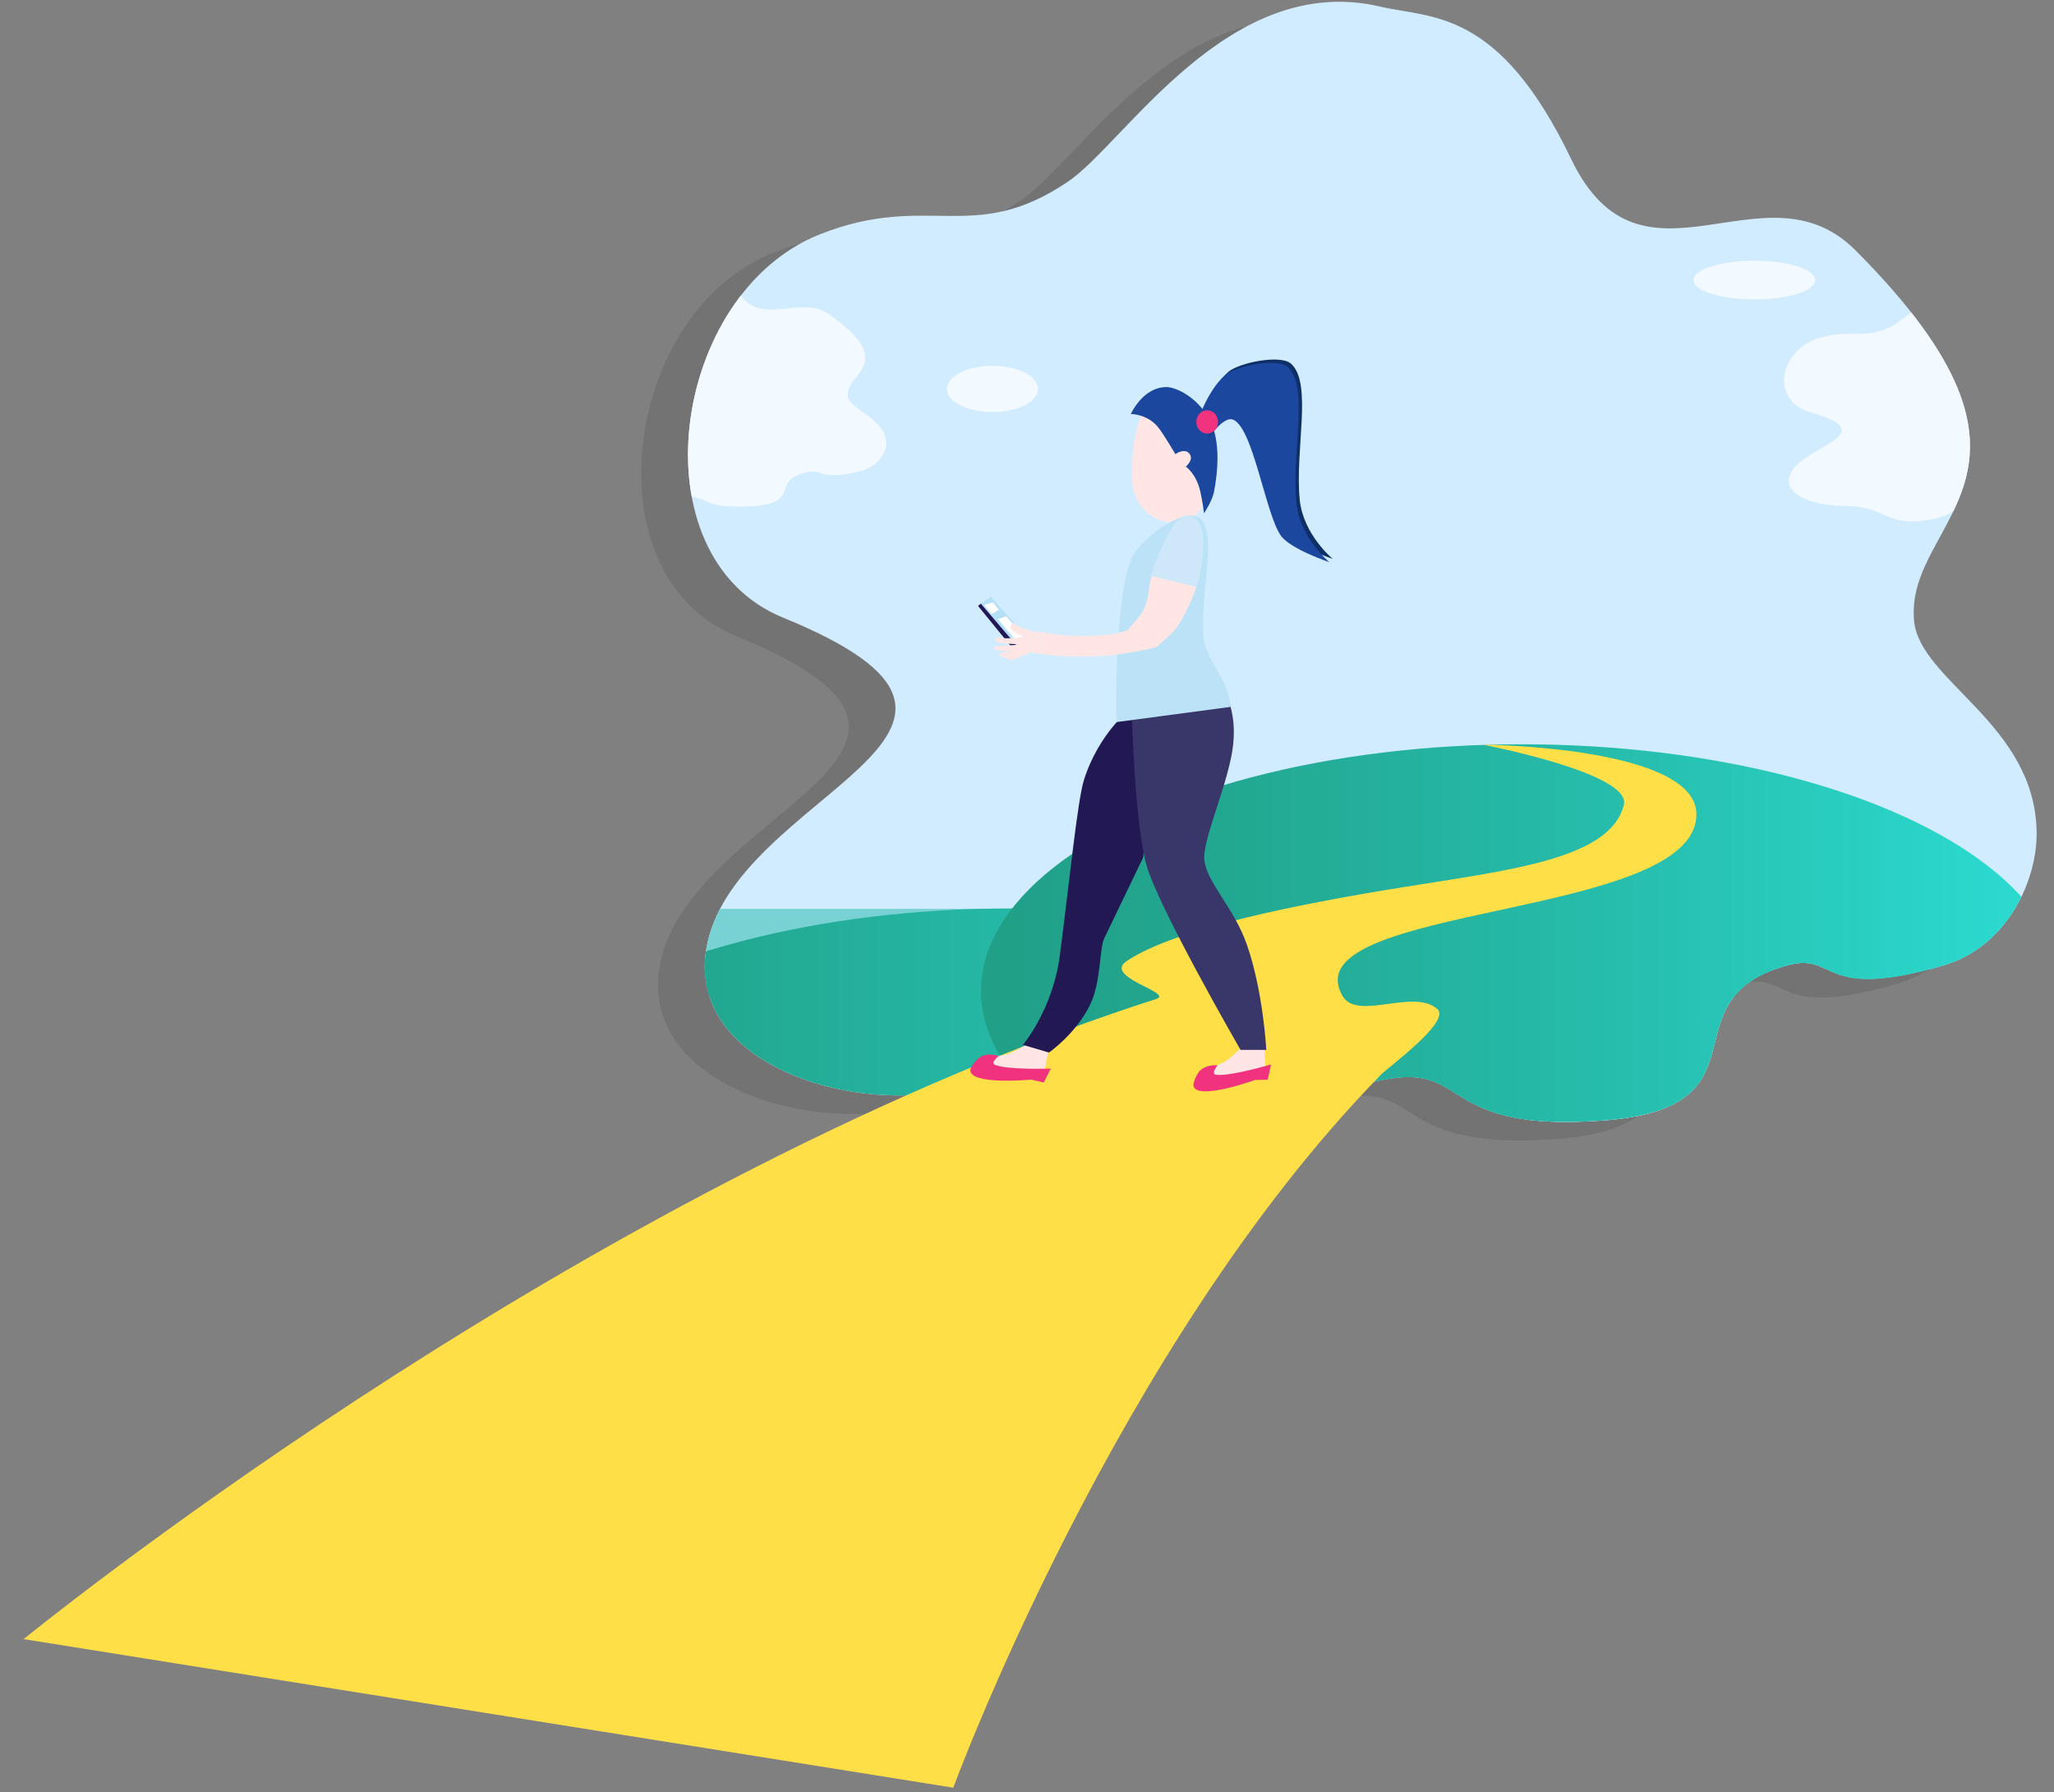 <?xml version="1.0" encoding="utf-8"?>
<!-- Generator: Adobe Illustrator 16.0.0, SVG Export Plug-In . SVG Version: 6.00 Build 0)  -->
<!DOCTYPE svg PUBLIC "-//W3C//DTD SVG 1.1//EN" "http://www.w3.org/Graphics/SVG/1.1/DTD/svg11.dtd">
<svg version="1.1" id="Layer_1" xmlns="http://www.w3.org/2000/svg" xmlns:xlink="http://www.w3.org/1999/xlink" x="0px" y="0px"
	 width="888.235px" height="775.036px" viewBox="0 0 888.235 775.036" enable-background="new 0 0 888.235 775.036"
	 xml:space="preserve">
<rect x="0" y="0" width="888.235" height="775.036" fill="#808080" stroke="none"/>
<g opacity="0.1">
	<defs>
		<path id="SVGID_1_" opacity="0.1" d="M318.382,275.072c-64.374-26.268-48.645-140.41,16.152-165.829
			c46.983-18.432,66.023,5.004,107.006-22.654c24.827-16.754,69.472-91.159,135.138-75.722c22.124,5.2,51.206,0.621,82.501,65.865
			c30.52,63.632,83.441-0.111,122.94,39.473c96.71,96.923,21.313,115.751,25.352,160.154c2.367,26.036,52.146,44.615,53.012,91.141
			c0.402,21.748-13.174,50.036-40.381,57.995c-54.139,15.837-45.793-6.145-67.636,0c-53.907,15.16-5.05,61.62-79.75,67.056
			c-69.845,5.083-57.544-23.56-91.865-18.123c-47.261,7.486-32.065,29.484-86.766,39.872
			c-59.29,11.255-61.064-32.964-125.229-32.624c-41.976,0.225-89.844-21.747-83.786-62.523
			C295.245,350.645,440.531,324.91,318.382,275.072z"/>
	</defs>
	<use xlink:href="#SVGID_1_"  overflow="visible"/>
	<clipPath id="SVGID_2_">
		<use xlink:href="#SVGID_1_"  overflow="visible"/>
	</clipPath>
	<g clip-path="url(#SVGID_2_)">
		<rect x="232.235" y="-25" width="669" height="559"/>
	</g>
</g>
<g>
	<g>
		<defs>
			<path id="SVGID_3_" d="M338.617,267.072c-64.374-26.267-48.645-140.409,16.152-165.829
				c46.983-18.432,66.023,5.004,107.006-22.654c24.827-16.754,69.472-91.159,135.138-75.722c22.124,5.2,51.206,0.621,82.501,65.865
				c30.52,63.632,83.441-0.111,122.94,39.473c96.71,96.923,21.313,115.751,25.352,160.153c2.367,26.037,52.146,44.615,53.012,91.141
				c0.402,21.749-13.174,50.037-40.381,57.996c-54.139,15.837-45.793-6.145-67.636,0c-53.907,15.16-5.05,61.62-79.75,67.056
				c-69.845,5.083-57.544-23.56-91.865-18.123c-47.261,7.486-32.065,29.484-86.766,39.872
				c-59.29,11.255-61.064-32.964-125.229-32.624c-41.976,0.225-89.844-21.747-83.786-62.523
				C315.48,342.645,460.767,316.91,338.617,267.072z"/>
		</defs>
		<clipPath id="SVGID_4_">
			<use xlink:href="#SVGID_3_"  overflow="visible"/>
		</clipPath>
		<g clip-path="url(#SVGID_4_)">
			<rect x="217.235" y="431" fill="#E5F2F4" width="669" height="116"/>
			<rect x="254.235" y="-22" fill="#D2ECFF" width="669" height="441"/>
			<rect x="217.235" y="393" fill="#78D2D4" width="669" height="38"/>
			<path fill="#DDEEF2" d="M697.309,478.216c-30.1,0-54.503,9.784-54.503,17.784h109.006
				C751.812,488,727.409,478.216,697.309,478.216z"/>
			<path fill="#DDEEF2" d="M595.765,499.695c-12.363,0-22.387,3.305-22.387,7.305h44.771
				C618.148,503,608.126,499.695,595.765,499.695z"/>
			<path fill="#DDEEF2" d="M248.306,470.215c-30.101,0-54.501,8.785-54.501,17.785h109.007
				C302.812,479,278.408,470.215,248.306,470.215z"/>
			<path fill="#DDEEF2" d="M804.325,452.764c-19.017,0-34.432,7.236-34.432,11.236h68.864
				C838.758,460,823.341,452.764,804.325,452.764z"/>
			<path fill="#F3FAFF" d="M212.995,170.986c-20.215-5.79-15.275-30.955,5.073-36.56c14.753-4.063,20.732,1.104,33.603-4.994
				c7.796-3.693,21.815-20.096,42.437-16.693c6.947,1.145,16.081,0.137,25.907,14.52c9.585,14.028,26.204-0.024,38.606,8.702
				c30.37,21.369,6.693,25.521,7.962,35.31c0.743,5.74,16.374,9.835,16.645,20.093c0.128,4.794-4.137,11.031-12.679,12.785
				c-17,3.492-14.38-1.354-21.239,0c-16.929,3.343-1.585,13.585-25.044,14.784c-21.932,1.122-18.07-5.193-28.848-3.995
				c-14.84,1.65-10.069,6.5-27.248,8.791c-18.618,2.481-19.173-7.267-39.325-7.192c-13.182,0.05-28.212-4.794-26.311-13.785
				C205.729,187.647,251.352,181.975,212.995,170.986z"/>
			<ellipse fill="#F3FAFF" cx="429.181" cy="168.194" rx="19.717" ry="9.999"/>
			<path fill="#F3FAFF" d="M782.976,178.328c-17.929-5.135-13.548-27.45,4.495-32.42c13.085-3.603,18.386,0.979,29.798-4.427
				c6.914-3.275,19.345-17.822,37.631-14.804c6.161,1.018,14.259,0.122,22.974,12.876c8.499,12.44,23.236-0.021,34.235,7.716
				c26.929,18.949,5.935,22.629,7.059,31.311c0.66,5.091,14.522,8.722,14.762,17.817c0.112,4.252-3.67,9.783-11.244,11.337
				c-15.075,3.098-12.752-1.2-18.836,0c-15.008,2.964-1.402,12.047-22.207,13.112c-19.448,0.992-16.022-4.607-25.58-3.545
				c-13.16,1.464-8.93,5.765-24.161,7.796c-16.508,2.2-17.003-6.444-34.87-6.378c-11.689,0.044-25.02-4.251-23.335-12.223
				C776.531,193.102,816.987,188.071,782.976,178.328z"/>
			<ellipse fill="#F3FAFF" cx="758.666" cy="121.115" rx="26.336" ry="8.367"/>
			<linearGradient id="SVGID_5_" gradientUnits="userSpaceOnUse" x1="203.235" y1="499.493" x2="670.852" y2="499.493">
				<stop  offset="0" style="stop-color:#219F87"/>
				<stop  offset="0.209" style="stop-color:#22A790"/>
				<stop  offset="0.557" style="stop-color:#26BBAA"/>
				<stop  offset="0.999" style="stop-color:#2CDDD3"/>
			</linearGradient>
			<ellipse fill="url(#SVGID_5_)" cx="437.043" cy="499.492" rx="233.808" ry="106.651"/>
			<linearGradient id="SVGID_6_" gradientUnits="userSpaceOnUse" x1="424.235" y1="428.493" x2="891.852" y2="428.493">
				<stop  offset="0" style="stop-color:#219F87"/>
				<stop  offset="0.209" style="stop-color:#22A790"/>
				<stop  offset="0.557" style="stop-color:#26BBAA"/>
				<stop  offset="0.999" style="stop-color:#2CDDD3"/>
			</linearGradient>
			<ellipse fill="url(#SVGID_6_)" cx="658.043" cy="428.492" rx="233.808" ry="106.651"/>
		</g>
	</g>
</g>
<path fill="#FFDF47" d="M10.235,708.782c0,0,229.031-187.056,470.967-270.546c6.227-2.149,12.461-4.229,18.7-6.236
	c8.292-2.666-23.207-9.395-12.667-16.425c20.742-13.835,71.757-24.235,119.334-31.908c46.584-7.513,89.9-12.187,95.666-35.667
	c3.365-13.704-61.013-26-61.013-26s91.474,0.684,92.347,29.667c1.395,46.272-176.098,38.881-153,79c6.333,11,30.736-3.457,41,5.667
	c6,5.333-21.179,25.107-24.334,28.333c-114.886,117.457-185,308.369-185,308.369L10.235,708.782z"/>
<g>
	<g>
		<path fill="#B4E0F8" d="M445.53,276.811c-1.115-0.555-17.023-18.679-17.023-18.679l-4.375,2.88l16.245,19.768L445.53,276.811z"/>
		<polygon fill="#211854" points="424.132,261.012 422.961,262.036 440.221,283.201 445.983,278.495 445.53,276.791 
			440.533,280.223 		"/>
		<path fill="#FFFFFF" d="M428.78,265.55l-3.242-4.062l3.982-0.936c0,0,2.266,3.202,2.501,3.124L428.78,265.55z"/>
		<polygon fill="#FFFFFF" points="442.721,275.29 435.145,266.502 431.55,267.738 440.141,278.046 		"/>
	</g>
	<path fill="#FFE6E5" d="M525.727,198.754c0,15.125-7.576,27.384-16.926,27.384c-9.346,0-19.401-6.068-19.401-21.191
		s3.861-33.577,13.208-33.577C511.956,171.37,525.727,183.631,525.727,198.754z"/>
	<path fill="#1B479F" d="M489.015,179.03c0,0,5.296-11.907,15.677-11.636c3.664,0.096,12.878,3.976,18.347,14.021
		c4.96,9.108,3.58,22.812,1.942,31.29c-0.763,3.946-4.305,9.244-4.305,9.244s-0.629-5.447-1.83-10.23
		c-1.757-6.995-6.062-9.954-6.062-9.954s3.258-2.669,1.883-5.112c-1.954-3.467-6.387-0.269-6.387-0.269s-5.068-8.638-7.423-11.568
		C496.122,178.924,489.015,179.03,489.015,179.03z"/>
	<path fill="#0E3066" d="M518.846,181.966c0,0,4.541-14.448,12.385-21.192c4.603-3.955,22.385-7.549,26.973-3.577
		c9.561,8.276,1.688,37.484,3.853,58.896c1.534,15.171,14.311,25.596,14.311,25.596s-16.969-5.708-21.053-11.506
		c-6.74-9.57-12.15-47.906-21.054-50.279c-4.13-1.101-11.422,9.22-11.422,9.22L518.846,181.966z"/>
	<path fill="#FFE6E5" d="M446.165,450.223l7.257,4.207l-1.964,9.711c0,0-22.387,1.019-23.205-5.535
		c-0.227-1.822,5.96-2.014,8.771-3.28C442.337,452.93,446.165,450.223,446.165,450.223z"/>
	<path fill="#F1327E" d="M454.403,462.068c0,0-18.934,0.67-24.219-1.656c-2.07-0.911,1.725-3.735,1.725-3.735
		s-3.779-1.511-7.325,0.027c-2.301,0.999-4.895,4.84-4.969,5.909c-0.465,6.789,26.325,4.225,26.325,4.225l5.432,1.262
		L454.403,462.068z"/>
	<path fill="#211854" d="M489.399,306h11.007l-6.055,64.79c0,0-11.588,24.116-16.788,34.871c-2.25,4.657-1.317,18.774-6.191,28.858
		c-6.013,12.443-17.752,20.62-17.752,20.62l-11.283-3.312c0,0,12.865-15.093,15.962-38.536c3.853-29.173,7.604-67.084,10.46-76.077
		C475.314,316.558,489.399,306,489.399,306z"/>
	<path fill="#FFE6E5" d="M538.715,450.869l8.075,2.268l0.516,9.894c0,0-21.428,6.56-23.852,0.415
		c-0.675-1.709,5.27-3.434,7.679-5.361C535.681,454.443,538.715,450.869,538.715,450.869z"/>
	<path fill="#F1327E" d="M549.643,460.291c0,0-18.169,5.361-23.867,4.424c-2.231-0.367,0.737-4.047,0.737-4.047
		s-4.033-0.522-7.087,1.85c-1.979,1.541-3.534,5.906-3.34,6.961c1.238,6.689,26.547-2.462,26.547-2.462l5.575-0.13L549.643,460.291z
		"/>
	<path fill="#393669" d="M489.399,305.676l37.6-10.595c0,0,8.144,8.932,6.297,26.697c-1.701,16.375-13.447,41.29-12.485,50.089
		c1.078,9.877,12.697,20.411,18.361,36.539c7.114,20.261,8.435,45.595,8.435,45.595H536.46c0,0-36.24-62.769-40.869-80.561
		C490.368,353.376,489.399,305.676,489.399,305.676z"/>
	<path fill="#BBE2F7" d="M482.694,312.252l49.463-6.576c0,0,0.062-3.938-2.989-10.595c-1.856-4.048-8.398-13.5-8.807-19.816
		c-1.317-20.362,6.361-44.916-1.653-51.19c-6.356-4.977-23.473,7.572-28.347,15.465
		C481.741,253.499,482.694,312.252,482.694,312.252z"/>
	<g>
		<path fill="#FFE6E5" d="M450.864,273.441c-1.215-0.243-2.42-0.057-3.586-0.372c0.005,0.148-0.15,2.044-0.162,2.199
			c-0.146,3.006-0.479,3.88-1.017,6.866c1.18,0.213,2.368,0.396,3.588,0.571c0.26,0.031,0.534,0.066,0.795,0.104
			c0.031-0.219,0.048-0.474,0.071-0.739C450.737,279.764,450.753,275.861,450.864,273.441z"/>
		<path fill="#FFE6E5" d="M447.278,273.069c-2.626-0.346-7.205-2.085-8.829-3.454l-0.182-0.337
			c-4.239,2.453,3.058,6.165,5.319,5.635l0.021,0.07c-3.472,1.108-8.791,1.217-12.556,0.781l-0.012-0.056
			c-0.899,0.199-0.735,0.934-0.75,1.372c2.985,1.488,6.693,1.328,10.203,1.51l0.004,0.078c-2.701,0.669-11.148,0.179-10.548,1.723
			c-0.115,0.936,4.153,1.24,7.709,0.943c-1.408,0.543-2.952,0.362-4.345,0.915c-1.544,0.594-1.682,1.493-0.035,1.823
			c0.471,0.078,1.067,0.107,1.717,0.09l-0.002,0.392c0.986,1.26,3.223,0.642,4.451,0.25c1.316-0.445,2.417-1.13,3.658-1.664
			c0.706-0.346,1.696-0.513,2.258-1.083l0.008-0.042c0.247,0.042,0.49,0.083,0.731,0.117
			C446.638,279.148,447.135,276.076,447.278,273.069z"/>
		<path fill="#FFE6E5" d="M519.906,240.259c-0.622-2.336-11.96-5.162-14.13-3.922c-0.103,0.066-0.228,0.145-0.337,0.22
			c-0.1,0.07-0.187,0.146-0.285,0.229c-3.132,2.625-5.882,7.065-6.758,10.656c-1.733,5.184-1.307,11.857-4.264,17.022
			c-1.484,2.596-4.809,5.653-6.529,8.15c-3.064,0.619-4.345,1.38-7.487,1.747c-7.572,0.85-15.23,0.926-22.392,0.133
			c-2.344-0.254-4.64-0.605-6.86-1.055c-0.111,2.42-0.127,6.323-0.311,8.629c-0.023,0.265-0.04,0.52-0.071,0.739
			c2.025,0.273,4.077,0.489,6.162,0.666c0.244,0.024,0.484,0.045,0.731,0.066c1.102,0.08,2.207,0.152,3.315,0.215
			c0.031,0.004,0.065,0.005,0.095,0.007c0.088-0.002,0.166,0.005,0.24,0.007c6.674,0.347,13.554,0.189,20.343-0.563
			c4.103-0.453,16.854-2.456,19.037-3.614c2.392-2.324,7.688-6.47,9.877-10.314C515.995,259.269,519.095,250.896,519.906,240.259z"
			/>
	</g>
	<path fill="#CFE8F9" d="M497.655,249.12l19.815,4.678c0,0,8.531-29.172-3.716-30.962
		C506.131,221.722,497.655,249.12,497.655,249.12z"/>
	<path fill="#1B479F" d="M517.411,183.401c0,0,4.541-14.449,12.385-21.192c4.603-3.956,22.385-7.55,26.973-3.577
		c9.561,8.276,1.688,37.484,3.853,58.896c1.533,15.171,14.311,25.596,14.311,25.596s-16.969-5.708-21.053-11.507
		c-6.74-9.57-12.15-47.906-21.054-50.279c-4.131-1.101-11.422,9.22-11.422,9.22L517.411,183.401z"/>
	<ellipse fill="#F1327E" cx="522.043" cy="182.455" rx="4.71" ry="5.028"/>
</g>
</svg>
